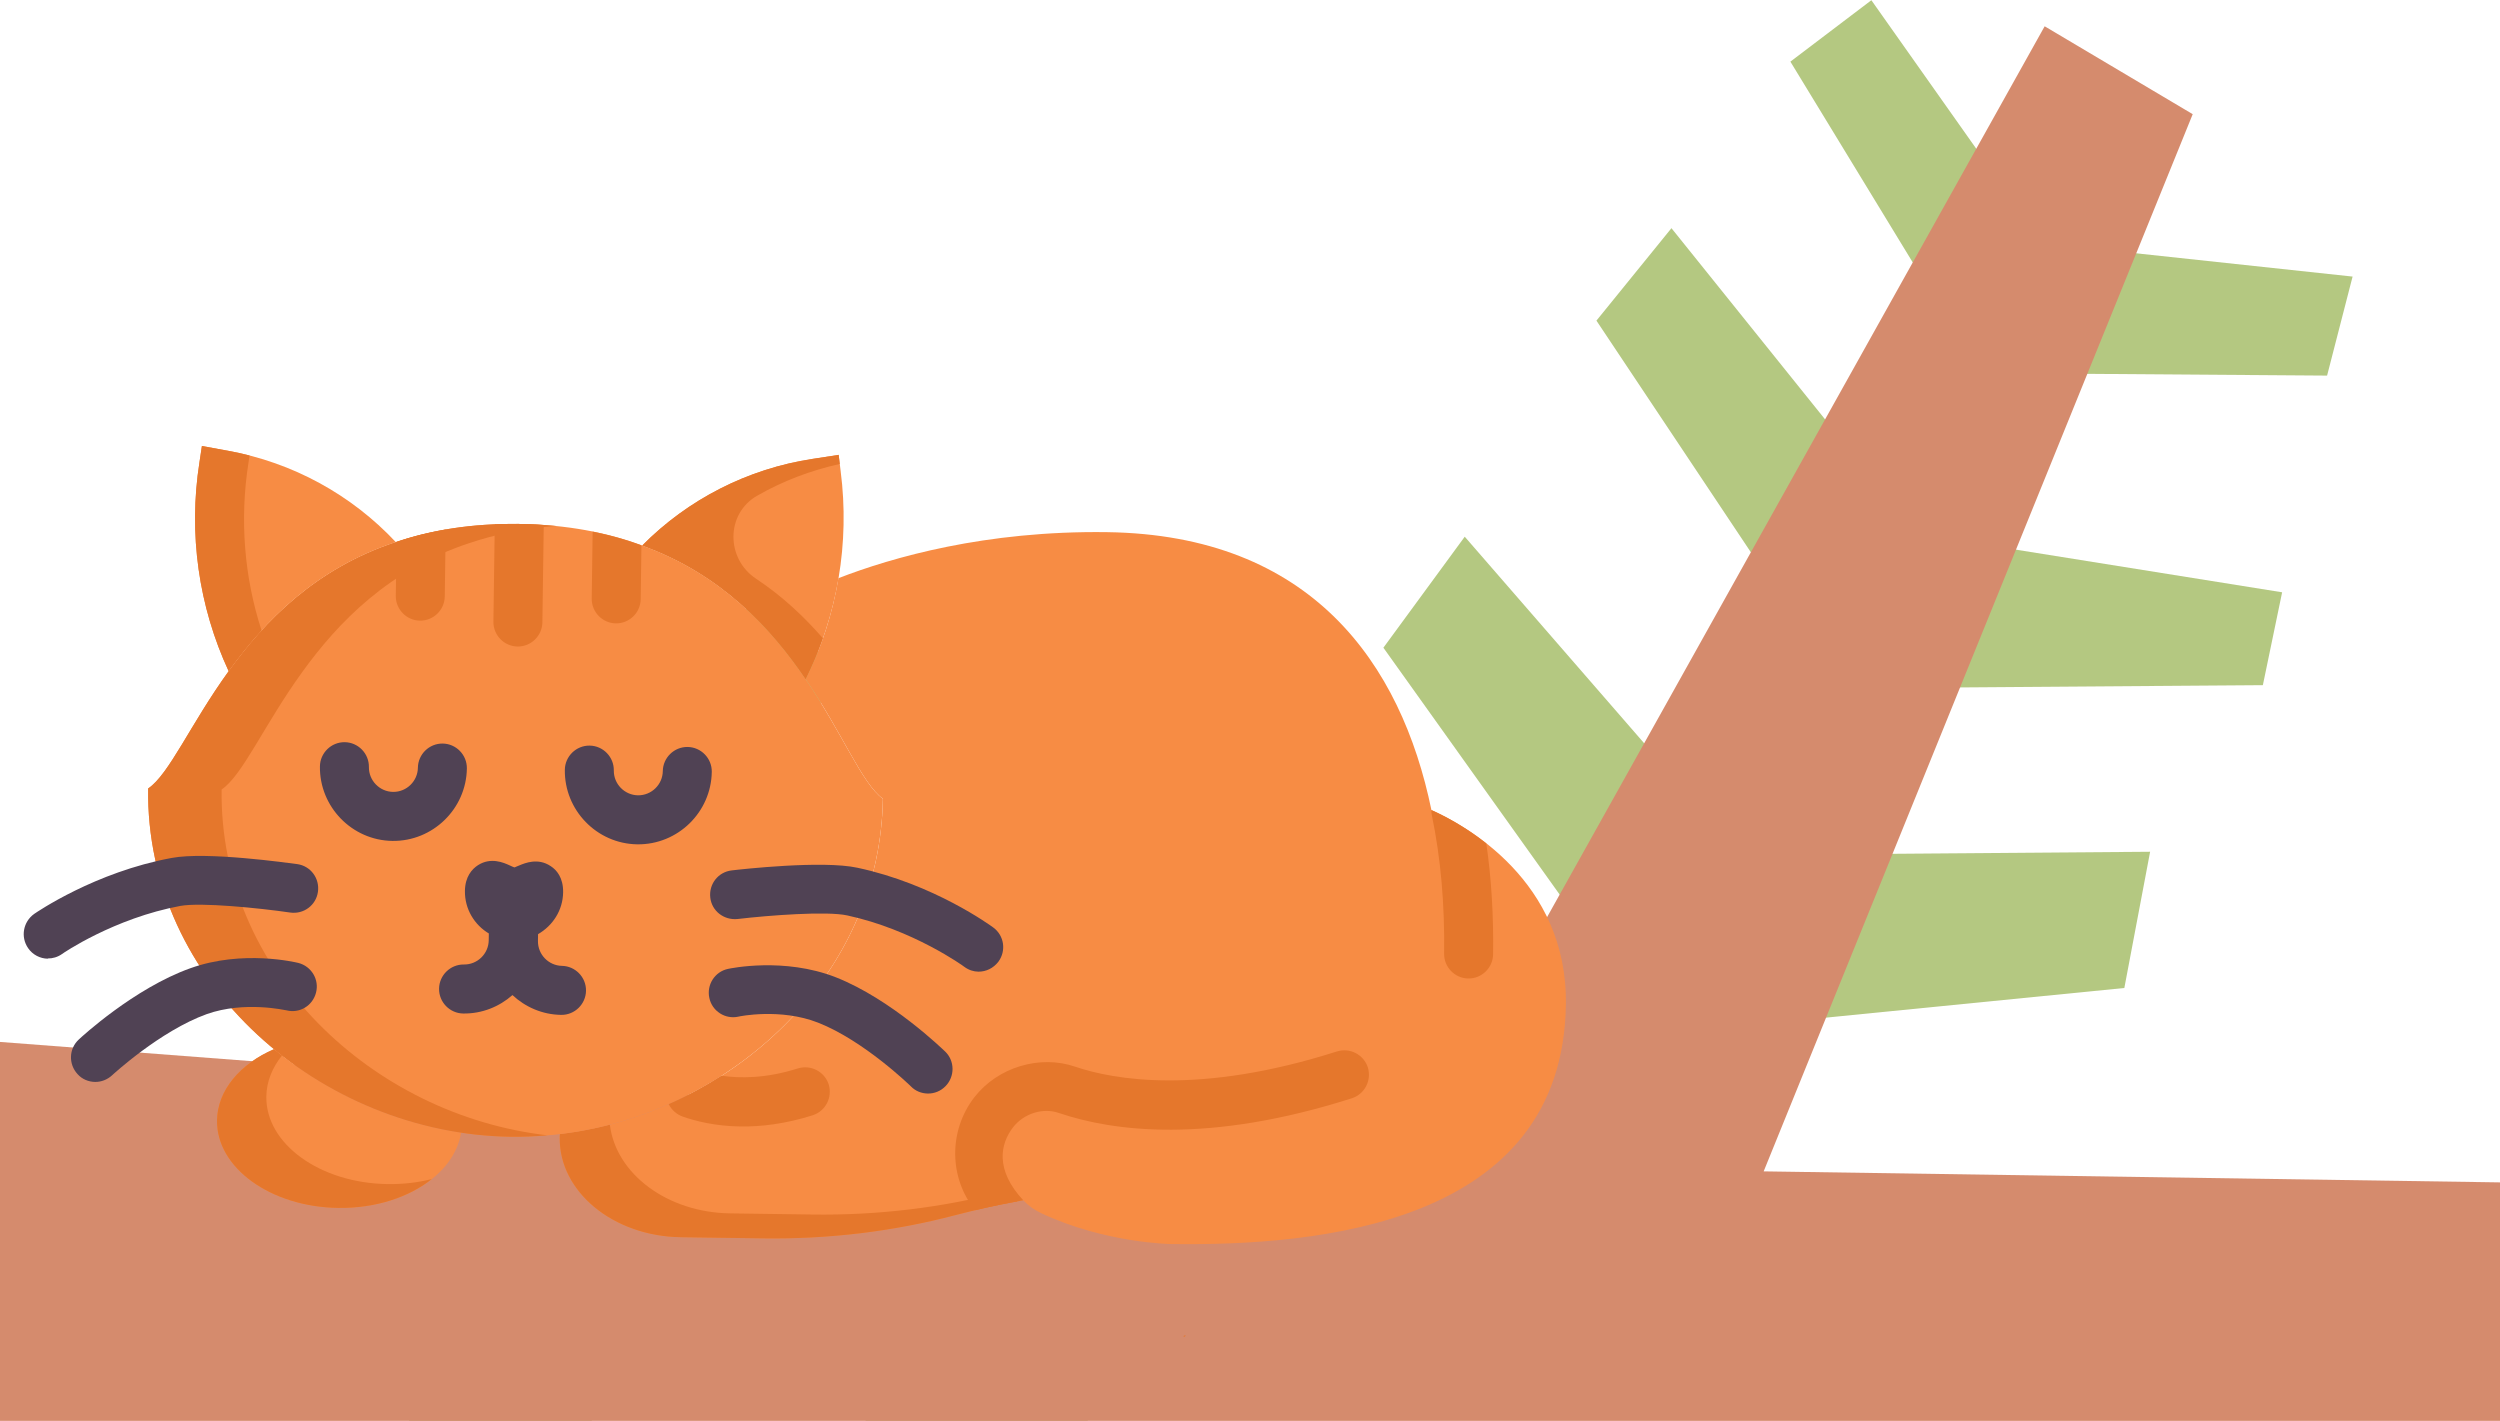 <?xml version="1.0" encoding="UTF-8"?>
<!-- Generated by Pixelmator Pro 3.4.3 -->
<svg width="512" height="291" viewBox="0 0 512 291" xmlns="http://www.w3.org/2000/svg">
    <g id="Group">
        <path id="Path" fill="#b4c881" stroke="none" d="M 160.821 399.702 L 109.827 259.637 L 171.631 136.909 L 153.971 122.811 L 66.718 255.511 L 140.456 408.442 Z"/>
        <path id="path1" fill="#b4c881" stroke="none" d="M 207.493 264.164 L 270.129 373.836 L 247.171 390.177 L 155.502 259.973 L 250.219 147.646 L 267.87 163.014 Z"/>
        <path id="path2" fill="#b4c881" stroke="none" d="M 476.587 76.923 L 405.536 76.402 L 366.671 12.621 L 383.258 0.044 L 418.42 49.828 L 481.811 56.643 Z"/>
        <path id="path3" fill="#b4c881" stroke="none" d="M 463.434 140.322 L 377.149 140.959 L 326.949 65.666 L 342.314 46.73 L 392.607 109.325 L 467.38 121.302 Z"/>
        <path id="path4" fill="#b4c881" stroke="none" d="M 435.065 202.339 L 339.834 211.8 L 283.318 132.651 L 299.979 109.915 L 356.598 175.096 L 440.345 174.44 Z"/>
        <path id="path5" fill="#b4c881" stroke="none" d="M 496.759 267.559 L 562.073 358.202 L 590.088 344.438 L 534.812 269.108 L 592.465 193.336 L 567.202 177.912 Z"/>
        <path id="path6" fill="#d58b6d" stroke="none" d="M -48.5 209.682 L -51 311.77 L 311.279 299.214 L 444.043 535.122 L 472.077 518.819 L 388.701 295.972 L 694.508 293.137 L 693.593 244.873 L 361.198 239.895 L 449.067 23.384 L 418.747 5.383 L 290.176 235.564 Z"/>
    </g>
    <g id="napping">
        <path id="path7" fill="#f78c44" stroke="none" d="M 320.694 205.695 C 320.065 250.875 269.837 255.197 239.743 254.778 C 239.743 254.778 226.301 254.59 213.292 248.484 C 211.847 247.812 210.555 246.89 209.567 245.822 L 209.517 245.821 C 204.639 246.657 199.958 247.746 195.729 248.842 C 182.889 252.228 169.623 253.801 156.331 253.616 L 139.428 253.38 C 125.585 253.188 114.475 244.045 114.629 232.951 C 114.633 232.7 114.635 232.499 114.689 232.249 C 149.563 228.065 180.306 199.974 180.813 163.578 C 176.591 160.557 172.522 150.157 165 139.106 C 168.251 132.574 170.505 125.626 171.71 118.413 C 182.705 114.148 201.846 108.64 226.724 108.986 C 268.505 109.568 286.952 135.784 293.155 165.896 C 299.886 168.902 321.047 180.344 320.694 205.695 Z"/>
        <path id="path8" fill="#e5772c" stroke="none" d="M 208.31 246.054 C 203.884 246.846 199.606 247.841 195.73 248.842 C 182.89 252.228 169.624 253.8 156.332 253.615 L 139.429 253.38 C 125.585 253.187 114.475 244.044 114.63 232.95 C 114.633 232.699 114.636 232.498 114.69 232.248 C 118.157 231.844 121.578 231.189 124.901 230.332 C 126.115 240.391 136.64 248.32 149.53 248.499 L 166.433 248.735 C 179.725 248.92 192.991 247.347 205.831 243.961 C 206.888 243.675 207.678 244.59 208.31 246.054 Z"/>
        <path id="path9" fill="#f78c44" stroke="none" d="M 94.426 231.965 C 93.049 240.782 82.269 247.561 69.278 247.38 C 55.435 247.188 44.309 239.15 44.444 229.461 C 44.53 223.286 49.171 217.878 56.136 214.862 C 66.948 223.799 80.308 229.86 94.426 231.965 Z"/>
        <path id="path10" fill="#e5772c" stroke="none" d="M 88.424 241.471 C 83.807 245.173 76.902 247.487 69.278 247.38 C 55.435 247.188 44.309 239.15 44.444 229.461 C 44.53 223.286 49.171 217.878 56.136 214.862 C 56.681 215.321 57.228 215.731 57.774 216.14 C 55.783 218.623 54.589 221.468 54.546 224.581 C 54.411 234.269 65.536 242.307 79.38 242.5 C 82.59 242.545 85.605 242.185 88.424 241.471 Z"/>
        <g id="g1">
            <path id="path11" fill="#f78c44" stroke="none" d="M 180.813 163.577 C 180.257 203.486 143.369 233.35 104.598 232.81 C 65.826 232.27 29.785 201.39 30.34 161.481 C 34.645 158.579 39.002 148.296 46.829 137.459 C 54.246 127.169 64.68 116.419 81.06 111.023 C 88.268 108.563 96.615 107.173 106.346 107.308 C 116.076 107.444 124.381 109.066 131.518 111.726 C 147.741 117.576 157.872 128.612 165 139.105 C 172.521 150.156 176.591 160.556 180.813 163.577 Z"/>
            <path id="path12" fill="#e5772c" stroke="none" d="M 112.127 232.512 C 109.615 232.729 107.105 232.844 104.598 232.809 C 65.826 232.269 29.785 201.39 30.34 161.481 C 34.645 158.578 39.002 148.295 46.829 137.459 C 54.246 127.168 64.68 116.418 81.06 111.023 C 88.268 108.562 96.615 107.172 106.346 107.308 C 108.954 107.344 111.46 107.48 113.865 107.714 C 107.236 108.224 101.4 109.448 96.107 111.232 C 79.728 116.628 69.294 127.378 61.876 137.668 C 54.05 148.505 49.692 158.788 45.388 161.69 C 44.868 198.989 76.315 228.399 112.127 232.512 Z"/>
            <path id="path13" fill="#f78c44" stroke="none" d="M 81.059 111.023 C 64.68 116.418 54.246 127.168 46.828 137.458 C 40.692 124.218 38.541 109.326 40.853 94.646 L 41.35 91.339 L 46.704 92.318 C 59.915 94.711 71.964 101.306 81.059 111.023 Z"/>
            <path id="path14" fill="#e5772c" stroke="none" d="M 53.566 129.117 C 51.07 131.844 48.824 134.674 46.828 137.458 C 40.692 124.218 38.541 109.326 40.853 94.646 L 41.35 91.339 L 46.704 92.318 C 48.206 92.59 49.656 92.911 51.106 93.283 L 50.884 94.786 C 49.067 106.409 50.007 118.172 53.566 129.117 Z"/>
            <path id="path15" fill="#f78c44" stroke="none" d="M 164.999 139.106 C 157.871 128.613 147.74 117.576 131.518 111.727 C 140.88 102.267 153.108 96.01 166.38 93.986 L 171.76 93.157 L 172.165 96.477 C 174.066 111.215 171.502 126.041 164.999 139.106 Z"/>
            <path id="path16" fill="#e5772c" stroke="none" d="M 168.527 130.719 C 167.534 133.568 166.342 136.363 164.999 139.106 C 157.871 128.613 147.74 117.576 131.518 111.727 C 140.88 102.267 153.108 96.01 166.38 93.986 L 171.76 93.157 L 171.984 95.018 C 166.046 96.341 160.297 98.52 155.088 101.511 C 148.615 105.186 148.637 114.425 154.851 118.529 C 160.269 122.119 164.725 126.348 168.527 130.719 Z"/>
            <g id="g2">
                <path id="path17" fill="#504254" stroke="none" d="M 19.47 221.581 C 18.166 221.563 16.819 221.042 15.881 219.975 C 14.003 217.94 14.097 214.778 16.13 212.898 C 16.587 212.453 27.463 202.412 38.958 198.304 C 49.698 194.437 60.647 197.1 61.097 197.206 C 63.797 197.897 65.414 200.631 64.725 203.282 C 64.035 205.984 61.354 207.604 58.655 206.913 C 58.454 206.91 50.103 204.936 42.339 207.69 C 32.81 211.122 23.052 220.125 22.951 220.224 C 21.985 221.114 20.724 221.599 19.47 221.581 Z"/>
                <path id="path18" fill="#504254" stroke="none" d="M 9.788 196.341 C 8.233 196.319 6.689 195.545 5.755 194.176 C 4.181 191.895 4.726 188.789 7.006 187.164 C 7.513 186.82 19.467 178.601 35.159 175.707 C 42.352 174.351 59.024 176.742 60.877 176.969 C 63.631 177.358 65.502 179.895 65.113 182.651 C 64.723 185.407 62.189 187.28 59.435 186.89 C 52.976 185.947 41.203 184.778 36.979 185.523 C 23.349 188.044 12.813 195.279 12.711 195.378 C 11.799 196.018 10.792 196.305 9.789 196.291 Z"/>
                <path id="path19" fill="#504254" stroke="none" d="M 190.006 223.958 C 188.752 223.941 187.504 223.471 186.564 222.504 C 186.465 222.402 176.962 213.132 167.532 209.436 C 159.849 206.416 151.346 208.156 151.245 208.204 C 148.528 208.819 145.843 207.075 145.278 204.406 C 144.664 201.686 146.407 198.999 149.074 198.433 C 149.526 198.339 160.546 195.982 171.173 200.147 C 182.549 204.624 193.141 214.964 193.587 215.372 C 195.566 217.307 195.572 220.471 193.639 222.452 C 192.621 223.492 191.31 223.976 190.006 223.958 Z"/>
                <path id="path20" fill="#504254" stroke="none" d="M 200.386 198.998 C 199.383 198.984 198.384 198.668 197.491 198.003 C 197.392 197.901 186.961 190.375 173.507 187.477 C 169.305 186.564 157.504 187.454 151.022 188.218 C 148.259 188.48 145.777 186.588 145.464 183.822 C 145.151 181.056 147.092 178.573 149.856 178.26 C 151.715 178.035 168.447 176.159 175.599 177.715 C 191.255 181.046 202.925 189.593 203.422 189.952 C 205.657 191.59 206.115 194.709 204.478 196.946 C 203.456 198.287 201.941 199.019 200.336 198.997 Z"/>
                <path id="path21" fill="#504254" stroke="none" d="M 115.119 197.809 C 112.36 197.771 110.135 195.48 110.173 192.719 L 110.193 191.314 C 113.176 189.598 115.277 186.464 115.329 182.749 C 115.371 179.737 113.988 178.161 112.795 177.391 C 110.21 175.648 107.587 176.716 106.325 177.251 C 105.972 177.397 105.467 177.591 105.417 177.64 C 105.216 177.637 104.718 177.379 104.369 177.224 C 103.123 176.654 100.53 175.513 97.898 177.184 C 96.683 177.97 95.257 179.507 95.215 182.469 C 95.164 186.184 97.175 189.425 100.111 191.173 L 100.091 192.579 C 100.053 195.34 97.764 197.567 95.006 197.529 C 92.247 197.49 89.958 199.718 89.92 202.479 C 89.882 205.24 92.107 207.531 94.866 207.569 C 98.728 207.623 102.26 206.166 104.952 203.793 C 107.577 206.24 111.067 207.795 114.929 207.848 C 117.687 207.887 119.976 205.659 120.014 202.898 C 120.053 200.137 117.827 197.847 115.069 197.808 Z"/>
            </g>
            <path id="path22" fill="#e5772c" stroke="none" d="M 111.359 107.529 L 111.081 127.458 C 111.043 130.219 108.754 132.447 105.996 132.409 C 103.237 132.37 101.011 130.08 101.05 127.319 L 101.327 107.389 C 102.934 107.311 104.64 107.285 106.345 107.308 C 108.05 107.332 109.755 107.406 111.359 107.529 Z"/>
            <path id="path23" fill="#e5772c" stroke="none" d="M 131.368 111.674 L 131.214 122.718 C 131.176 125.479 128.887 127.707 126.128 127.668 C 123.37 127.63 121.144 125.339 121.183 122.578 L 121.373 108.874 C 124.926 109.576 128.274 110.526 131.368 111.674 Z"/>
            <path id="path24" fill="#e5772c" stroke="none" d="M 91.279 108.454 L 91.088 122.159 C 91.05 124.92 88.761 127.147 86.002 127.109 C 83.244 127.07 81.018 124.78 81.057 122.019 L 81.21 110.975 C 84.336 109.914 87.709 109.057 91.279 108.454 Z"/>
        </g>
        <path id="path25" fill="#504254" stroke="none" d="M 130.515 172.919 C 122.239 172.803 115.562 165.932 115.678 157.649 C 115.716 154.888 118.005 152.66 120.764 152.699 C 123.522 152.737 125.748 155.028 125.709 157.789 C 125.671 160.55 127.897 162.84 130.655 162.879 C 133.414 162.917 135.702 160.689 135.741 157.928 C 135.779 155.167 138.068 152.94 140.827 152.978 C 143.585 153.017 145.811 155.307 145.772 158.068 C 145.657 166.351 138.791 173.034 130.515 172.919 Z"/>
        <path id="path26" fill="#504254" stroke="none" d="M 80.358 172.219 C 72.082 172.104 65.405 165.233 65.52 156.95 C 65.559 154.189 67.847 151.961 70.606 151.999 C 73.365 152.038 75.59 154.328 75.552 157.089 C 75.513 159.85 77.739 162.141 80.498 162.179 C 83.256 162.218 85.545 159.99 85.583 157.229 C 85.622 154.468 87.91 152.241 90.669 152.279 C 93.428 152.317 95.653 154.608 95.615 157.369 C 95.5 165.652 88.634 172.335 80.358 172.219 Z"/>
        <g id="g3">
            <path id="path27" fill="#e5772c" stroke="none" d="M 305.787 195.446 C 305.748 198.207 303.46 200.435 300.701 200.396 C 297.942 200.358 295.717 198.068 295.755 195.306 C 295.895 185.266 295.074 175.765 293.241 166.953 C 293.145 166.6 293.15 166.249 293.155 165.897 C 295.598 166.986 299.882 169.154 304.397 172.732 C 305.45 179.977 305.897 187.565 305.787 195.446 Z"/>
            <path id="path28" fill="#e5772c" stroke="none" d="M 276.882 224.918 C 247.454 234.299 228.025 231.719 216.89 227.949 C 213.645 226.799 209.715 227.999 207.468 230.88 C 204.862 234.258 203.735 239.565 209.567 245.822 L 209.517 245.821 C 206.148 246.427 202.827 247.084 199.706 247.843 C 194.38 241.292 194.213 231.649 199.527 224.744 C 204.38 218.485 213.043 215.995 220.183 218.454 C 228.072 221.125 245.586 224.331 273.805 215.335 C 276.475 214.519 279.264 215.964 280.131 218.587 C 280.946 221.259 279.503 224.051 276.882 224.918 Z"/>
            <path id="path29" fill="#e5772c" stroke="none" d="M 166.466 228.4 C 160.872 230.18 155.847 230.763 151.634 230.704 C 146.418 230.631 142.369 229.571 139.823 228.682 C 138.525 228.212 137.535 227.294 136.949 226.131 C 140.734 224.477 144.323 222.518 147.766 220.307 C 151.52 220.861 156.888 220.886 163.388 218.817 C 166.059 218.001 168.848 219.446 169.714 222.069 C 170.53 224.741 169.086 227.533 166.466 228.4 Z"/>
        </g>
        <path id="path30" fill="#e5772c" stroke="none" d="M 242.795 273.448 C 242.791 273.75 242.59 273.797 242.39 273.694 C 242.291 273.642 242.443 273.544 242.795 273.448 Z"/>
    </g>
</svg>
